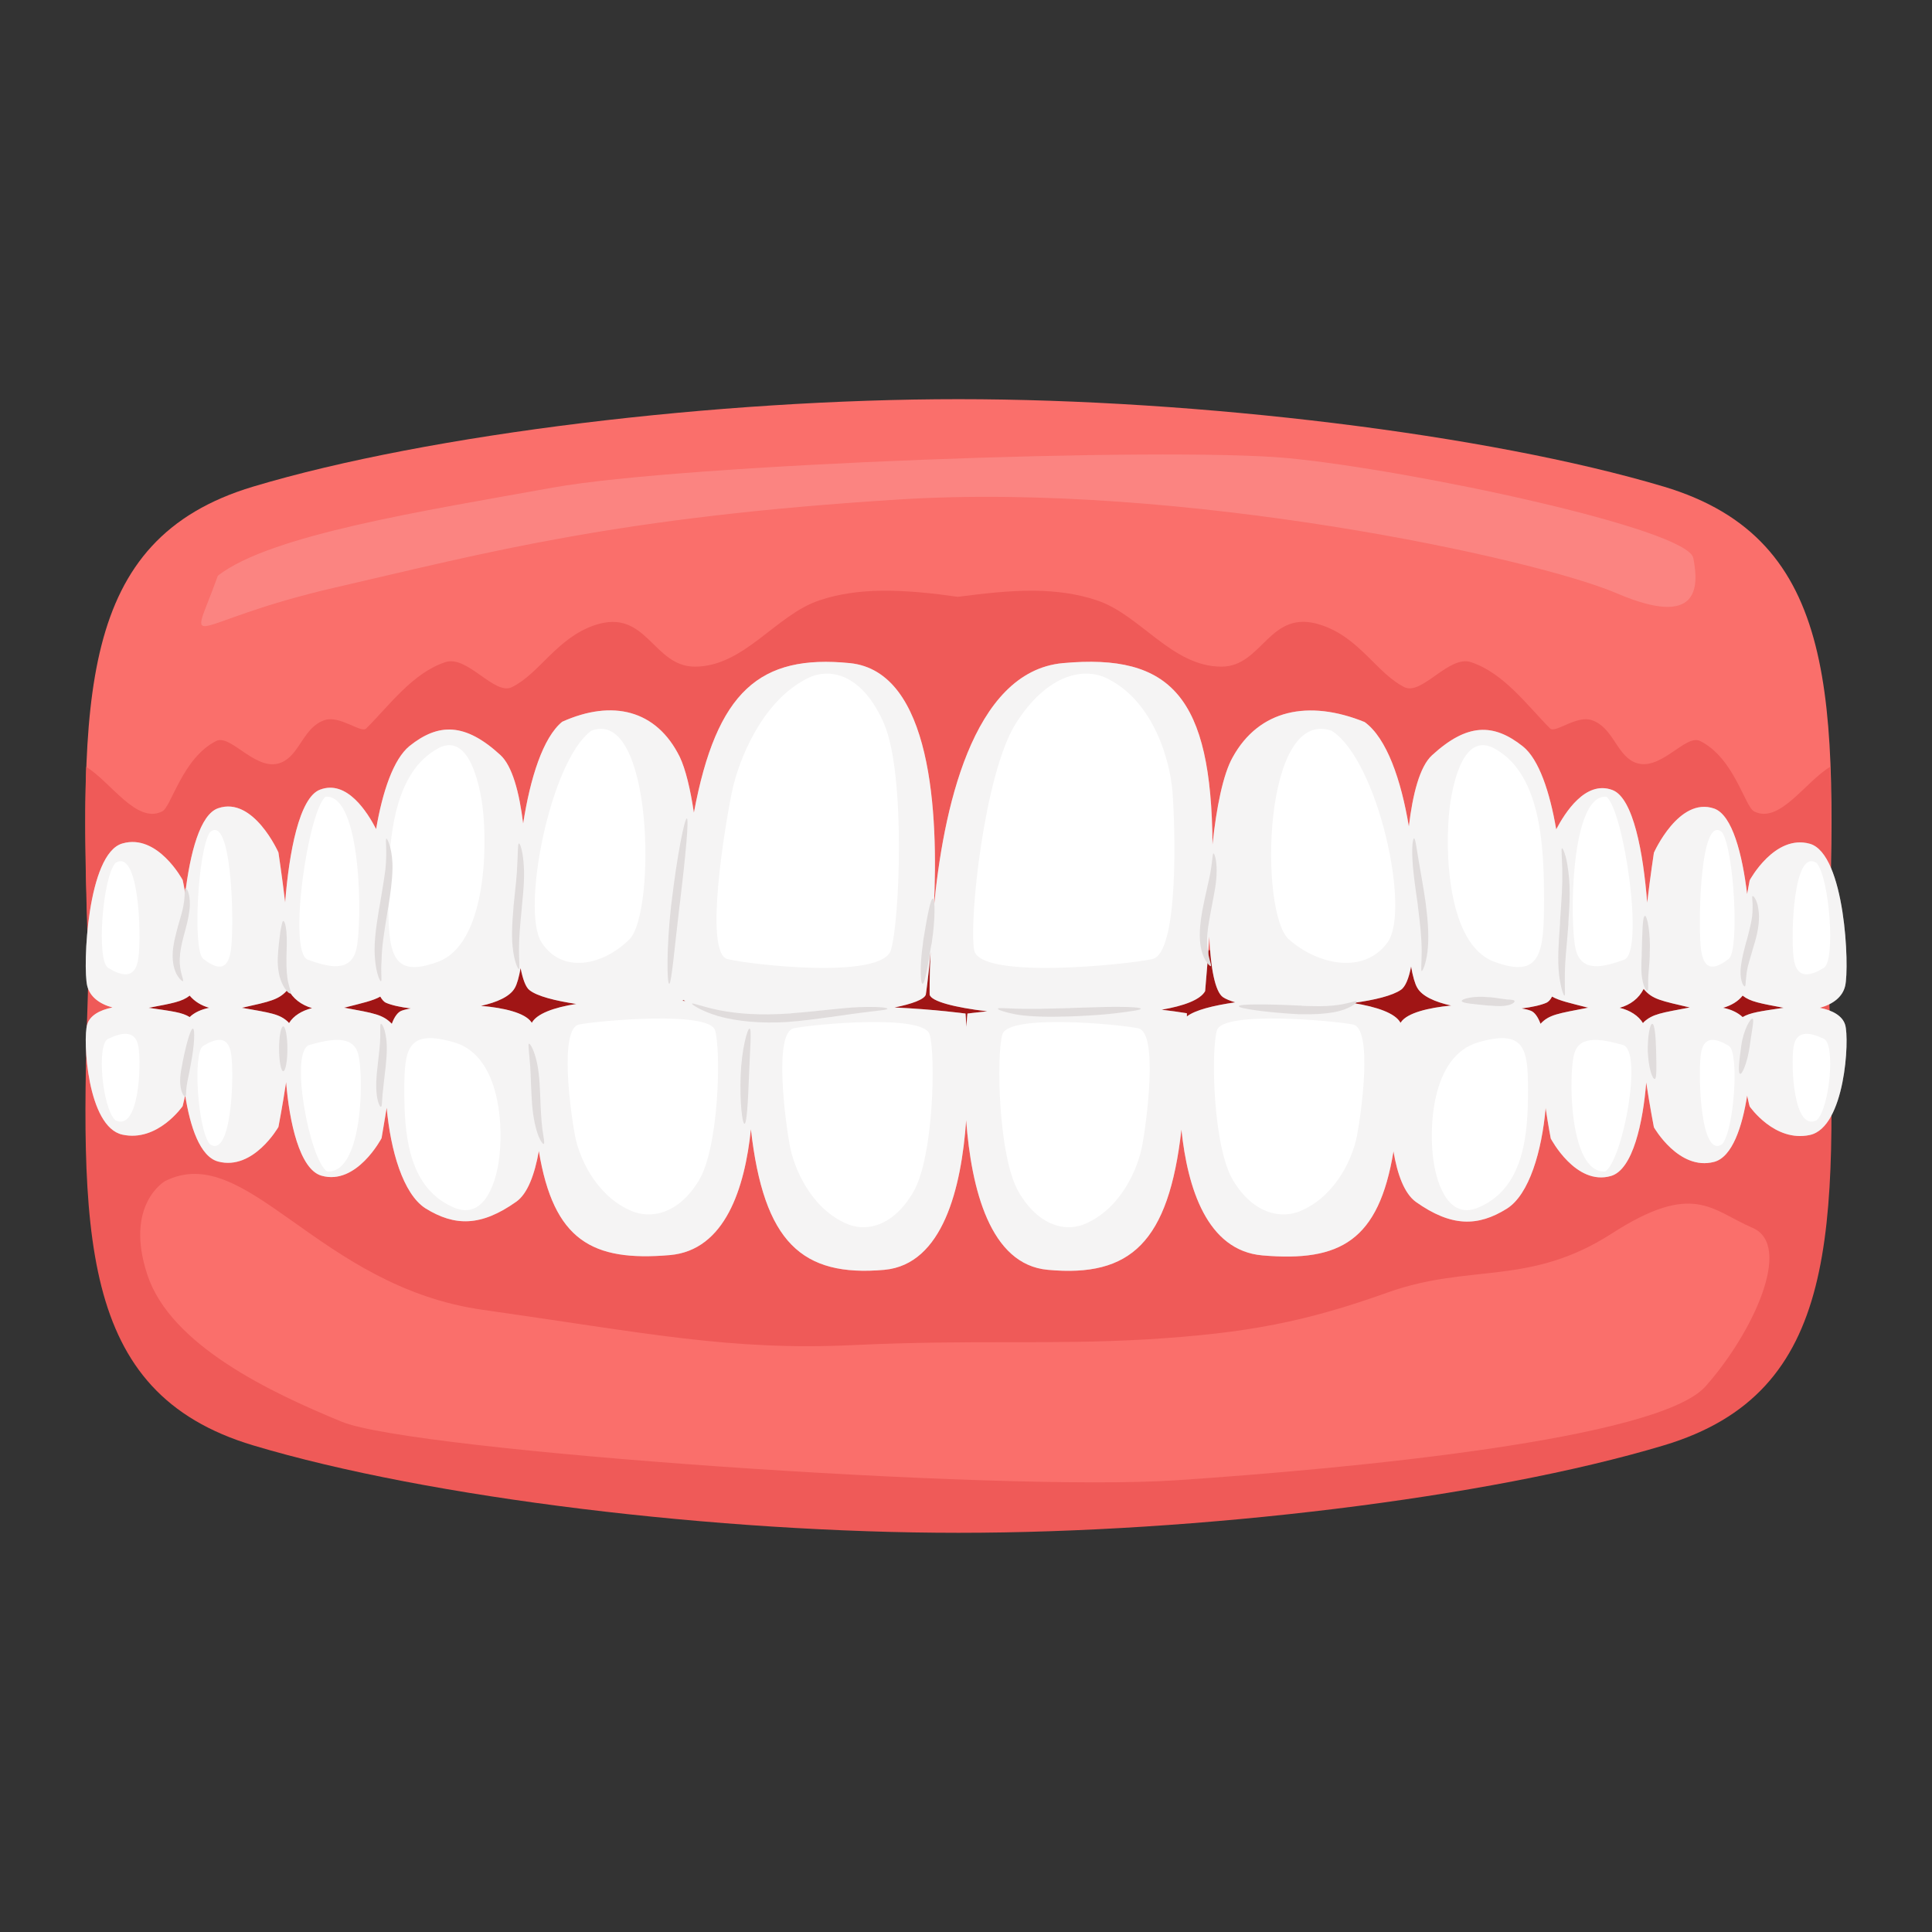 <?xml version="1.0" encoding="utf-8"?>
<!-- Generator: Adobe Illustrator 28.0.0, SVG Export Plug-In . SVG Version: 6.00 Build 0)  -->
<svg version="1.1" id="OBJECTS" xmlns="http://www.w3.org/2000/svg" xmlns:xlink="http://www.w3.org/1999/xlink" x="0px" y="0px"
	 width="500px" height="500px" viewBox="0 0 500 500" enable-background="new 0 0 500 500" xml:space="preserve">
<rect x="0" y="0" width="500" height="500" fill="#333333" stroke="none"/>
<g id="g446" transform="matrix(0.829,0,0,0.829,144.759,40.385)">
	<path id="path392" fill="#EF5A58" d="M124.6,429.8c-74.7,0-165.2-10.8-220.2-27.3c-55.1-16.5-54-66.6-51.4-146.9h271.6h271.6
		c2.6,80.3,3.7,130.4-51.4,146.9C289.8,419,199.3,429.8,124.6,429.8L124.6,429.8z"/>
	<path id="path393" fill="#FA6F6B" d="M124.6,75.9c-74.7,0-165.2,10.8-220.2,27.3c-55.1,16.5-54,66.6-51.4,146.9h271.6h271.6
		c2.6-80.3,3.7-130.4-51.4-146.9C289.8,86.8,199.3,75.9,124.6,75.9L124.6,75.9z"/>
	<path id="path394" fill="#EF5A58" d="M100.5,135.7c-6.6,0.1-13.1,0.9-19.3,3c-13.6,4.5-23.5,20.7-38.9,20.7
		c-13.1,0-15-18.3-31.1-13c-12,4-17.3,15.1-26,19.4c-5.5,2.7-13.9-10.1-20.8-7.8c-10.3,3.4-17.6,13.7-24.7,20.7
		c-1.6,1.6-8.2-4.2-13-2.6c-6.5,2.2-7.6,10.3-13,13c-7.9,4-16.1-8.8-20.8-6.5c-10.6,5.3-14,20.6-16.9,22c-8,4-16-9.2-23.7-13.9
		c-0.7,17.4-0.1,37.2,0.6,59.2h271.6h271.6c0.7-22.1,1.3-41.8,0.6-59.2c-7.8,4.7-15.8,17.9-23.7,13.9c-2.9-1.4-6.2-16.7-16.9-22
		c-4.7-2.3-12.8,10.4-20.8,6.5c-5.4-2.7-6.5-10.8-13-13c-4.8-1.6-11.4,4.2-13,2.6c-7-7-14.4-17.3-24.7-20.7
		c-6.9-2.3-15.3,10.5-20.8,7.8c-8.6-4.3-14-15.5-26-19.4c-16.2-5.4-18.1,13-31.1,13c-15.5,0-25.3-16.2-38.9-20.7
		c-6.2-2.1-12.7-2.9-19.3-3c-8.1-0.1-16.2,0.9-24.1,1.9C116.7,136.5,108.5,135.6,100.5,135.7L100.5,135.7z"/>
	<path id="path395" fill="#A01515" d="M-136.2,263.3c0,0,4.7-8.1,11.3-10.1c6.6-2,189.8-31,233.6-10.8c20.7,3.4,24,8.1,24.4,12.8
		c0.5,4.7-0.5,16.2-0.5,16.2S-113.7,283.5-136.2,263.3L-136.2,263.3z"/>
	<path id="path420" fill="#A01515" d="M390.2,267c0,0-4.6-5.5-11-6.9c-6.4-1.4-185.3-21.1-228-7.3c-20.2,2.3-23.4,5.5-23.9,8.7
		c-0.5,3.2,0.5,11,0.5,11S368.2,280.8,390.2,267L390.2,267z"/>
	<path id="path445" fill="#FA6F6B" d="M-123.1,320c0,0-12.8,7.3-5.5,29.3c7.3,22,38.5,36.7,60.6,45.8c22,9.2,205.5,22,260.6,18.3
		c55.1-3.7,150.5-12.8,165.2-29.3c14.7-16.5,27.5-44,14.7-49.5c-12.8-5.5-18.4-14.7-44,1.8c-25.7,16.5-44,9.2-69.7,18.3
		c-25.7,9.2-44,12.8-75.2,14.7c-31.2,1.8-53.2,0-91.8,1.8c-38.5,1.8-64.2-3.7-115.6-11C-75.4,353-97.5,307.2-123.1,320L-123.1,320z"
		/>
	<path id="path446" opacity="0.15" fill="#FFFFFF" d="M-106.6,131c16.5-12.8,64.2-20.2,104.6-27.5s190.9-12.8,229.4-9.2
		c38.5,3.7,124.8,22,126.6,31.2c1.8,9.2,1.8,22-23.9,11c-25.7-11-135.8-34.8-223.9-29.3s-128.5,16.5-176.2,27.5
		C-117.7,145.7-115.8,156.7-106.6,131z"/>
	<g>
		<path fill="#FFFFFF" d="M393.5,265.9c4.1-1.1,7.1-3.4,7.9-6.8c1.4-5.9,0-41.2-11-44.4c-11-3.1-18.8,11.4-18.8,11.4v0
			c0,0-0.3,1.7-0.8,4.3c-1.5-12.4-4.6-24.7-10.3-26.7c-11-3.8-18.8,13.8-18.8,13.8s-1.1,7.2-2.1,15.6c-1.2-15.4-4.3-32.8-10.9-35.2
			c-8.4-3.1-14.8,7.2-17.5,12.3c-2-11.7-5.4-21.9-10.4-25.9h0c-9.2-7.3-17.4-7.3-28.4,2.8c-3.8,3.5-6,12.1-7.2,22.2
			c-2.4-14.5-6.9-27.6-13.8-32.6c-17.5-7.1-33-3.9-41.2,11c-3,5.3-5.1,15.8-6.3,27.3c-0.3-46.1-12.9-59.8-46.7-56.7
			c-28.5,2.6-37.5,46.7-40.3,76.5c1.5-29.8-0.7-73.9-26.2-76.5c-28.1-2.8-41.6,8.7-48.7,46.7c-1.1-7.4-2.6-13.6-4.4-17.4
			c-7.3-14.8-21.1-18-36.7-11h0c-6,4.9-10,17.6-12.2,31.8c-1.2-9.8-3.4-18-7.1-21.4c-11-10.1-19.3-10.1-28.4-2.8h0
			c-5,4.1-8.4,14.2-10.4,25.9c-2.7-5.2-9.1-15.5-17.5-12.3c-6.5,2.4-9.7,19.8-10.9,35.2c-1-8.4-2.1-15.6-2.1-15.6
			s-7.8-17.6-18.8-13.8c-5.7,1.9-8.8,14.2-10.3,26.7c-0.4-2.6-0.8-4.3-0.8-4.3v0c0,0-7.8-14.6-18.8-11.4c-11,3.1-12.4,38.5-11,44.4
			c0.8,3.4,3.8,5.7,7.9,6.8c-4.1,0.8-7.1,2.6-7.9,5.3c-1.4,4.6,0,32,11,34.4c11,2.4,18.8-8.9,18.8-8.9s0.3-1.3,0.8-3.4
			c1.5,9.7,4.6,19.2,10.3,20.7c11,2.9,18.8-10.8,18.8-10.8s1.3-6.7,2.4-14c1,12.4,4.2,27.2,11,29.2c11,3.2,18.8-11.7,18.8-11.7
			s0.7-4.1,1.6-9.5c1.2,13.3,5.1,26.9,12.1,31.4h0c9.2,5.7,17.4,5.7,28.4-2.1c3.5-2.5,5.7-8.5,7-15.8c4.6,27.9,16.6,34.6,40.9,32.5
			c17.3-1.5,23.4-21,25.3-39.3c4,35.3,15.9,46.2,41.7,43.9c18.2-1.7,24-25.5,25.5-46.7c1.6,21.3,7.4,45.1,25.5,46.7
			c25.8,2.4,37.7-8.5,41.7-43.8c1.9,18.3,8,37.8,25.3,39.3c24.3,2.1,36.3-4.6,40.9-32.5c1.2,7.2,3.4,13.2,7,15.8
			c11,7.8,19.3,7.8,28.4,2.1l0,0c7-4.4,10.9-18,12.1-31.4c0.8,5.4,1.6,9.5,1.6,9.5s7.8,14.9,18.8,11.7c6.9-2,10-16.9,11-29.2
			c1.1,7.3,2.4,14,2.4,14s7.8,13.7,18.8,10.8c5.7-1.5,8.8-11.1,10.3-20.7c0.4,2,0.8,3.4,0.8,3.4s7.8,11.3,18.8,8.9
			c11-2.4,12.4-29.9,11-34.4C400.6,268.5,397.6,266.7,393.5,265.9z M38.8,263.5c0.2,0.1,0.3,0.2,0.5,0.3c-0.3,0-0.7-0.1-1-0.1
			C38.5,263.7,38.7,263.6,38.8,263.5z M-115.4,268.8c-2.4-1.5-5.4-1.8-12.8-2.9c7.4-1.4,10.4-1.9,12.8-3.8c1.5,1.8,3.6,3.1,6.1,3.8
			C-111.8,266.4-114,267.4-115.4,268.8z M-84.4,270.7c-0.1-0.1-0.1-0.2-0.2-0.3c-2.7-2.6-5.5-2.9-14.5-4.5c8.9-2,11.7-2.5,14.4-5.8
			c1.5,2.9,4.1,4.9,7.5,5.9C-80.4,266.8-83,268.4-84.4,270.7z M-52.3,270.9C-52.3,270.9-52.3,270.9-52.3,270.9
			c-2.8-2.9-5.5-3.3-14.7-5c-0.1,0-0.2,0-0.3,0c5.9-1.5,9.1-2.2,11.4-3.5c0.5,0.9,1.1,1.6,1.7,1.9c1.8,0.8,4.6,1.4,7.8,1.8
			c-1,0.2-2,0.4-2.8,0.7C-50.4,267.2-51.5,268.7-52.3,270.9z M-8.6,270.6c-0.1-0.1-0.1-0.2-0.2-0.3c-2-2.8-8.4-4.4-15.7-5
			c5-1.1,9.1-2.9,10.6-5.6c0.7-1.2,1.3-3.4,1.8-6.2c0.7,3.5,1.6,6,2.8,6.9c2.4,1.9,8,3.3,14.6,4.3C-1.8,265.8-7.1,267.8-8.6,270.6z
			 M56.9,267.8c0.4,0,0.8,0.1,1.2,0.1c0,0.2,0,0.4,0,0.7C57.8,268.3,57.3,268.1,56.9,267.8z M104.6,265.8c5.5-1.1,9.3-2.5,9.8-4
			c0,0,0.8-5.2,1.5-13.3c-0.4,8.1-0.3,13.3-0.3,13.3c0.5,2.1,7.8,4,18,5.2c-3.9,0.4-6.2,0.7-6.2,0.7s-0.2,1.6-0.3,4.2
			c-0.2-2.6-0.3-4.2-0.3-4.2S117.5,266.4,104.6,265.8z M195.9,268.6c0-0.3,0-0.6,0-1c-2.6-0.4-5.2-0.8-7.9-1.1
			c7-1.2,12.1-3.1,13.6-5.8c0.5-6,1-11.6,1.3-17c0.4,9.7,1.8,17.2,4.3,18.9c0.9,0.6,2.2,1.1,3.8,1.6
			C204.1,265.2,198.5,266.6,195.9,268.6z M262.8,270.3c-0.1,0.1-0.1,0.2-0.2,0.3c-1.6-3-7.3-5-14.9-6.2c6.8-0.9,12.4-2.3,15-4.1
			c1.4-0.9,2.5-3.6,3.2-7.3c0.5,3,1.2,5.4,1.9,6.6c1.5,2.7,5.6,4.5,10.6,5.6C271.2,265.9,264.8,267.5,262.8,270.3z M306.3,270.9
			C306.3,270.9,306.3,270.9,306.3,270.9c-0.8-2.2-1.9-3.7-3.1-4.1c-0.8-0.3-1.7-0.5-2.8-0.7c3.2-0.4,6-1,7.8-1.8
			c0.6-0.3,1.2-0.9,1.7-1.9c2.3,1.3,5.5,2,11.4,3.5c-0.1,0-0.2,0-0.3,0C311.8,267.7,309,268,306.3,270.9z M338.5,270.4
			c-0.1,0.1-0.1,0.2-0.2,0.3c-1.4-2.3-4-4-7.3-4.8c3.3-0.9,6-2.9,7.5-5.9c2.7,3.3,5.5,3.7,14.4,5.8
			C344,267.5,341.3,267.8,338.5,270.4z M369.4,268.8c-1.5-1.4-3.6-2.4-6.1-2.9c2.5-0.7,4.7-2,6.1-3.8c2.4,1.9,5.4,2.4,12.8,3.8
			C374.8,267,371.8,267.4,369.4,268.8z"/>
		<path opacity="0.32" fill="#E0DCDC" d="M393.5,265.9c4.1-1.1,7.1-3.4,7.9-6.8c1.4-5.9,0-41.2-11-44.4c-11-3.1-18.8,11.4-18.8,11.4
			v0c0,0-0.3,1.7-0.8,4.3c-1.5-12.4-4.6-24.7-10.3-26.7c-11-3.8-18.8,13.8-18.8,13.8s-1.1,7.2-2.1,15.6
			c-1.2-15.4-4.3-32.8-10.9-35.2c-8.4-3.1-14.8,7.2-17.5,12.3c-2-11.7-5.4-21.9-10.4-25.9h0c-9.2-7.3-17.4-7.3-28.4,2.8
			c-3.8,3.5-6,12.1-7.2,22.2c-2.4-14.5-6.9-27.6-13.8-32.6c-17.5-7.1-33-3.9-41.2,11c-3,5.3-5.1,15.8-6.3,27.3
			c-0.3-46.1-12.9-59.8-46.7-56.7c-28.5,2.6-37.5,46.7-40.3,76.5c1.5-29.8-0.7-73.9-26.2-76.5c-28.1-2.8-41.6,8.7-48.7,46.7
			c-1.1-7.4-2.6-13.6-4.4-17.4c-7.3-14.8-21.1-18-36.7-11h0c-6,4.9-10,17.6-12.2,31.8c-1.2-9.8-3.4-18-7.1-21.4
			c-11-10.1-19.3-10.1-28.4-2.8h0c-5,4.1-8.4,14.2-10.4,25.9c-2.7-5.2-9.1-15.5-17.5-12.3c-6.5,2.4-9.7,19.8-10.9,35.2
			c-1-8.4-2.1-15.6-2.1-15.6s-7.8-17.6-18.8-13.8c-5.7,1.9-8.8,14.2-10.3,26.7c-0.4-2.6-0.8-4.3-0.8-4.3v0c0,0-7.8-14.6-18.8-11.4
			c-11,3.1-12.4,38.5-11,44.4c0.8,3.4,3.8,5.7,7.9,6.8c-4.1,0.8-7.1,2.6-7.9,5.3c-1.4,4.6,0,32,11,34.4c11,2.4,18.8-8.9,18.8-8.9
			s0.3-1.3,0.8-3.4c1.5,9.7,4.6,19.2,10.3,20.7c11,2.9,18.8-10.8,18.8-10.8s1.3-6.7,2.4-14c1,12.4,4.2,27.2,11,29.2
			c11,3.2,18.8-11.7,18.8-11.7s0.7-4.1,1.6-9.5c1.2,13.3,5.1,26.9,12.1,31.4h0c9.2,5.7,17.4,5.7,28.4-2.1c3.5-2.5,5.7-8.5,7-15.8
			c4.6,27.9,16.6,34.6,40.9,32.5c17.3-1.5,23.4-21,25.3-39.3c4,35.3,15.9,46.2,41.7,43.9c18.2-1.7,24-25.5,25.5-46.7
			c1.6,21.3,7.4,45.1,25.5,46.7c25.8,2.4,37.7-8.5,41.7-43.8c1.9,18.3,8,37.8,25.3,39.3c24.3,2.1,36.3-4.6,40.9-32.5
			c1.2,7.2,3.4,13.2,7,15.8c11,7.8,19.3,7.8,28.4,2.1l0,0c7-4.4,10.9-18,12.1-31.4c0.8,5.4,1.6,9.5,1.6,9.5s7.8,14.9,18.8,11.7
			c6.9-2,10-16.9,11-29.2c1.1,7.3,2.4,14,2.4,14s7.8,13.7,18.8,10.8c5.7-1.5,8.8-11.1,10.3-20.7c0.4,2,0.8,3.4,0.8,3.4
			s7.8,11.3,18.8,8.9c11-2.4,12.4-29.9,11-34.4C400.6,268.5,397.6,266.7,393.5,265.9z M38.8,263.5c0.2,0.1,0.3,0.2,0.5,0.3
			c-0.3,0-0.7-0.1-1-0.1C38.5,263.7,38.7,263.6,38.8,263.5z M-115.4,268.8c-2.4-1.5-5.4-1.8-12.8-2.9c7.4-1.4,10.4-1.9,12.8-3.8
			c1.5,1.8,3.6,3.1,6.1,3.8C-111.8,266.4-114,267.4-115.4,268.8z M-84.4,270.7c-0.1-0.1-0.1-0.2-0.2-0.3c-2.7-2.6-5.5-2.9-14.5-4.5
			c8.9-2,11.7-2.5,14.4-5.8c1.5,2.9,4.1,4.9,7.5,5.9C-80.4,266.8-83,268.4-84.4,270.7z M-52.3,270.9
			C-52.3,270.9-52.3,270.9-52.3,270.9c-2.8-2.9-5.5-3.3-14.7-5c-0.1,0-0.2,0-0.3,0c5.9-1.5,9.1-2.2,11.4-3.5
			c0.5,0.9,1.1,1.6,1.7,1.9c1.8,0.8,4.6,1.4,7.8,1.8c-1,0.2-2,0.4-2.8,0.7C-50.4,267.2-51.5,268.7-52.3,270.9z M-8.6,270.6
			c-0.1-0.1-0.1-0.2-0.2-0.3c-2-2.8-8.4-4.4-15.7-5c5-1.1,9.1-2.9,10.6-5.6c0.7-1.2,1.3-3.4,1.8-6.2c0.7,3.5,1.6,6,2.8,6.9
			c2.4,1.9,8,3.3,14.6,4.3C-1.8,265.8-7.1,267.8-8.6,270.6z M56.9,267.8c0.4,0,0.8,0.1,1.2,0.1c0,0.2,0,0.4,0,0.7
			C57.8,268.3,57.3,268.1,56.9,267.8z M104.6,265.8c5.5-1.1,9.3-2.5,9.8-4c0,0,0.8-5.2,1.5-13.3c-0.4,8.1-0.3,13.3-0.3,13.3
			c0.5,2.1,7.8,4,18,5.2c-3.9,0.4-6.2,0.7-6.2,0.7s-0.2,1.6-0.3,4.2c-0.2-2.6-0.3-4.2-0.3-4.2S117.5,266.4,104.6,265.8z
			 M195.9,268.6c0-0.3,0-0.6,0-1c-2.6-0.4-5.2-0.8-7.9-1.1c7-1.2,12.1-3.1,13.6-5.8c0.5-6,1-11.6,1.3-17c0.4,9.7,1.8,17.2,4.3,18.9
			c0.9,0.6,2.2,1.1,3.8,1.6C204.1,265.2,198.5,266.6,195.9,268.6z M262.8,270.3c-0.1,0.1-0.1,0.2-0.2,0.3c-1.6-3-7.3-5-14.9-6.2
			c6.8-0.9,12.4-2.3,15-4.1c1.4-0.9,2.5-3.6,3.2-7.3c0.5,3,1.2,5.4,1.9,6.6c1.5,2.7,5.6,4.5,10.6,5.6
			C271.2,265.9,264.8,267.5,262.8,270.3z M306.3,270.9C306.3,270.9,306.3,270.9,306.3,270.9c-0.8-2.2-1.9-3.7-3.1-4.1
			c-0.8-0.3-1.7-0.5-2.8-0.7c3.2-0.4,6-1,7.8-1.8c0.6-0.3,1.2-0.9,1.7-1.9c2.3,1.3,5.5,2,11.4,3.5c-0.1,0-0.2,0-0.3,0
			C311.8,267.7,309,268,306.3,270.9z M338.5,270.4c-0.1,0.1-0.1,0.2-0.2,0.3c-1.4-2.3-4-4-7.3-4.8c3.3-0.9,6-2.9,7.5-5.9
			c2.7,3.3,5.5,3.7,14.4,5.8C344,267.5,341.3,267.8,338.5,270.4z M369.4,268.8c-1.5-1.4-3.6-2.4-6.1-2.9c2.5-0.7,4.7-2,6.1-3.8
			c2.4,1.9,5.4,2.4,12.8,3.8C374.8,267,371.8,267.4,369.4,268.8z"/>
		<path id="path399" fill="#FFFFFF" d="M76.4,163.6c-13.3,7.3-20.4,24.8-22.5,34.8c-2.1,10.1-8.9,50.4-1.4,52.3
			c7.5,1.8,48.2,6.4,51-2.8c2.8-9.2,4.6-55-2.1-70.6C94.7,161.7,84.2,159,76.4,163.6L76.4,163.6z"/>
		<path id="path400" fill="#FFFFFF" d="M10,179.4c-12.8,9.2-22,55.9-15.6,66c6.4,10.1,19.3,7.3,27.5-0.9
			C30.2,236.2,29.3,172,10,179.4z"/>
		<path id="path402" fill="#FFFFFF" d="M-38.7,185.4c-13.8,8.3-14.7,30.3-14.7,46.8s0.9,24.8,15.6,19.3
			c14.7-5.5,15.5-35.1,13.8-48.6C-25.1,194.9-28.7,179-38.7,185.4L-38.7,185.4z"/>
		<path id="path403" fill="#FFFFFF" d="M-73,200c-5.5,4.6-11.9,48.6-5.5,50.9c6.4,2.3,13.3,4.1,15.1-3.2
			C-61.5,240.4-61.5,199.1-73,200L-73,200z"/>
		<path id="path405" fill="#FFFFFF" d="M-109.1,211.1c-3.8,5.8-5.4,36.9-2.1,39.5c3.4,2.6,8,5.2,8.8-3.9
			C-101.5,237.6-102.4,205.2-109.1,211.1z"/>
		<path id="path407" fill="#FFFFFF" d="M-138.6,220.7c-4.1,4.8-5.9,30.5-2.3,32.7s8.6,4.3,9.5-3.2
			C-130.4,242.7-131.3,215.9-138.6,220.7z"/>
		<path id="path410" fill="#FFFFFF" d="M89,333c-10.8-5.1-15.8-17.2-17.1-24.3c-1.3-7-5.1-35.1,1.3-36.4c6.3-1.3,40.5-4.5,42.4,1.9
			c1.9,6.4,1.3,38.3-5.1,49.2C104.2,334.3,95.4,336.2,89,333z"/>
		<path id="path412" fill="#FFFFFF" d="M-33.7,327.9c-13.8-6.4-14.7-23.5-14.7-36.3s0.9-19.2,15.6-14.9
			c14.7,4.3,15.5,27.2,13.8,37.7C-20,320.6-23.6,332.9-33.7,327.9L-33.7,327.9z"/>
		<path id="path413" fill="#FFFFFF" d="M-72.5,317c-5.5-3.6-11.9-37.7-5.5-39.5c6.4-1.8,13.3-3.2,15.1,2.5
			C-61,285.7-61,317.7-72.5,317z"/>
		<path id="path415" fill="#FFFFFF" d="M-109.1,308.5c-3.8-4.5-5.4-28.7-2.1-30.7c3.4-2,8-4,8.8,3
			C-101.5,287.8-102.4,313-109.1,308.5z"/>
		<path id="path417" fill="#FFFFFF" d="M-138.6,301c-4.1-3.7-5.9-23.7-2.3-25.4c3.6-1.7,8.6-3.3,9.5,2.5
			C-130.4,283.9-131.3,304.7-138.6,301L-138.6,301z"/>
		<path id="path419" fill="#FFFFFF" d="M22,329.1c-10.8-4.9-15.8-16.5-17.1-23.2c-1.3-6.7-5.1-33.6,1.3-34.8
			c6.3-1.2,40.5-4.3,42.4,1.8c1.9,6.1,1.3,36.6-5.1,47C37.2,330.3,28.4,332.1,22,329.1L22,329.1z"/>
		<path id="path424" fill="#FFFFFF" d="M172,163.6c13.5,7.3,18.6,24.8,19.4,34.8s2.2,50.4-6.3,52.3c-8.5,1.8-53.9,6.4-55.6-2.8
			c-1.7-9.2,3.2-55,12.9-70.6C152.2,161.7,164.1,159,172,163.6L172,163.6z"/>
		<path id="path425" fill="#FFFFFF" d="M241.1,179.4c14.4,9.2,24.7,55.9,17.5,66c-7.2,10.1-21.6,7.3-30.9-0.9
			C218.5,236.2,219.5,172,241.1,179.4z"/>
		<path id="path427" fill="#FFFFFF" d="M292.7,185.4c13.8,8.3,14.7,30.3,14.7,46.8s-0.9,24.8-15.6,19.3
			c-14.7-5.5-15.5-35.1-13.8-48.6C279.1,194.9,282.6,179,292.7,185.4L292.7,185.4z"/>
		<path id="path428" fill="#FFFFFF" d="M326.9,200c5.5,4.6,11.9,48.6,5.5,50.9c-6.4,2.3-13.3,4.1-15.1-3.2
			C315.4,240.4,315.4,199.1,326.9,200L326.9,200z"/>
		<path id="path430" fill="#FFFFFF" d="M363,211.1c3.8,5.8,5.4,36.9,2.1,39.5c-3.4,2.6-8,5.2-8.8-3.9
			C355.5,237.6,356.3,205.2,363,211.1z"/>
		<path id="path432" fill="#FFFFFF" d="M392.5,220.7c4.1,4.8,5.9,30.5,2.3,32.7s-8.6,4.3-9.5-3.2
			C384.4,242.7,385.3,215.9,392.5,220.7z"/>
		<path id="path435" fill="#FFFFFF" d="M164.9,333c10.8-5.1,15.8-17.2,17.1-24.3c1.3-7,5.1-35.1-1.3-36.4
			c-6.3-1.3-40.5-4.5-42.4,1.9c-1.9,6.4-1.3,38.3,5.1,49.2C149.7,334.3,158.6,336.2,164.9,333z"/>
		<path id="path437" fill="#FFFFFF" d="M287.7,327.9c13.8-6.4,14.7-23.5,14.7-36.3s-0.9-19.2-15.6-14.9
			c-14.7,4.3-15.5,27.2-13.8,37.7C274,320.6,277.6,332.9,287.7,327.9L287.7,327.9z"/>
		<path id="path438" fill="#FFFFFF" d="M326.5,317c5.5-3.6,11.9-37.7,5.5-39.5c-6.4-1.8-13.3-3.2-15.1,2.5
			C315,285.7,315,317.7,326.5,317z"/>
		<path id="path440" fill="#FFFFFF" d="M363,308.5c3.8-4.5,5.4-28.7,2.1-30.7c-3.4-2-8-4-8.8,3C355.5,287.8,356.3,313,363,308.5z"/>
		<path id="path442" fill="#FFFFFF" d="M392.5,301c4.1-3.7,5.9-23.7,2.3-25.4c-3.6-1.7-8.6-3.3-9.5,2.5
			C384.4,283.9,385.3,304.7,392.5,301L392.5,301z"/>
		<path id="path444" fill="#FFFFFF" d="M231.9,329.1c10.8-4.9,15.8-16.5,17.1-23.2c1.3-6.7,5.1-33.6-1.3-34.8
			c-6.3-1.2-40.5-4.3-42.4,1.8c-1.9,6.1-1.3,36.6,5.1,47C216.7,330.3,225.6,332.1,231.9,329.1L231.9,329.1z"/>
		<path id="path1093" fill="#E0DCDC" d="M116.6,231.8c0.7,0,0.8,6.2-0.3,13.5c0,0.3-0.1,0.7-0.2,1l0,0c-1.1,6.9-2,12.1-2.7,12.1
			s-0.9-5.7,0.1-12.5l0,0c0-0.3,0.1-0.7,0.1-1C114.8,237.5,115.9,231.7,116.6,231.8L116.6,231.8z"/>
		<path id="path1094" fill="#E0DCDC" d="M41.4,264.6c0.2-0.3,3.3,1,8.7,2.1c5.8,1.1,12.5,1.6,21.5,1c0.3,0,0.6,0,0.9-0.1
			c8.2-0.6,15.7-1.7,21.1-1.9c5.5-0.2,8.8,0.1,8.8,0.5c0,0.4-3.3,0.6-8.6,1.3c-3.3,0.4-14.7,2.2-21.1,2.7c-0.3,0-0.6,0-1,0.1
			c-9,0.6-16.3-0.2-22.1-1.8C44.3,266.9,41.3,264.9,41.4,264.6L41.4,264.6z"/>
		<path id="path1095" fill="#E0DCDC" d="M136.9,266.2c0.1-0.4,2.6-0.1,6.5,0c5,0.1,8.5,0,15.7-0.2c0.8,0,1.6-0.1,2.5-0.1l0,0
			c4.7-0.1,8.5-0.3,12-0.3l0,0c4.8,0,7.9,0.2,7.9,0.6c0,0.4-3,0.8-7.8,1.4l0,0c-3.2,0.4-7.5,0.7-12,0.9l0,0c-0.8,0-1.6,0.1-2.5,0.1
			c-6.6,0.2-11.5,0.1-15.9-0.5C139.3,267.4,136.8,266.5,136.9,266.2L136.9,266.2z"/>
		<path id="path1096" fill="#E0DCDC" d="M212.1,265.4c0-0.7,8.5-0.7,18.7-0.2c0.4,0,0.8,0,1.3,0.1c3.8,0.1,6.6,0.2,9.4-0.1
			c4.6-0.4,7.2-1.7,7.4-1.3c0.3,0.4-2.2,2.5-7.2,3.4c-2.9,0.5-6.1,0.7-9.8,0.6c-0.4,0-0.9,0-1.3,0
			C220.2,267.3,212,266.1,212.1,265.4z"/>
		<path id="path1097" fill="#E0DCDC" d="M204.2,217.7c0.3,0,1,1.9,1,5.3c0,4-0.8,7.3-1.8,12.7c0,0.2-0.1,0.3-0.1,0.5
			c-0.6,3.4-1.1,6-1.1,8.8c0,4.7,1.6,7.7,1.2,7.9c-0.3,0.2-3-2.3-3.4-7.9c-0.2-2.9,0.1-5.9,0.7-9.3c0-0.2,0.1-0.3,0.1-0.5
			c0.9-4.9,2.1-9.2,2.6-12.4C203.9,219.7,203.9,217.7,204.2,217.7L204.2,217.7z"/>
		<path id="path1098" fill="#E0DCDC" d="M266.8,213c0.4,0,0.7,2.3,1.3,6c0.6,3.7,1.6,8.8,2.4,14.5c0,0,0,0.2,0,0.2
			c0.8,6.1,1,10.7,0.5,14.8c-0.5,3.8-1.5,6-1.8,5.9c-0.3-0.1,0-2.4,0-6c0-4.3-0.4-8.1-1.2-14.4c0,0,0-0.2,0-0.2
			c-0.9-6.3-1.5-10.2-1.7-14.7C266.1,215.4,266.5,213,266.8,213L266.8,213z"/>
		<path id="path1099" fill="#E0DCDC" d="M281.7,263.8c-0.1-0.7,3.8-1.7,8.4-1.2c0.1,0,0.3,0,0.4,0c2.2,0.2,4.1,0.6,5.4,0.7
			c1.3,0.1,2.2,0.1,2.3,0.5c0.1,0.3-0.6,1-2.1,1.3c-1.7,0.4-3.4,0.3-5.7,0.1c-0.1,0-0.3,0-0.4,0
			C285.2,264.7,281.9,264.5,281.7,263.8L281.7,263.8z"/>
		<path id="path1100" fill="#E0DCDC" d="M313,216.1c0.3-0.1,1.4,2.4,1.9,6.6c0.7,4.7,0.6,9.7,0.1,16.5c0,0,0,0.6,0,0.6
			c-0.6,8.3-1,9.9-1.1,15.8c-0.1,4,0.2,6.5-0.1,6.5c-0.3,0.1-1.2-2.4-1.7-6.5c-0.5-4.7-0.2-9.2,0.3-16.1c0,0,0-0.6,0-0.6
			c0.5-7.4,0.8-11.1,0.7-16.2C313,218.8,312.7,216.2,313,216.1L313,216.1z"/>
		<path id="path1101" fill="#E0DCDC" d="M338.9,237.2c0.7-0.1,1.8,5.3,1.5,11.8c0,0.2,0,0.5,0,0.7l0,0c-0.1,3.1-0.5,5.8-0.5,7.7
			c0,1.9,0.1,3.1-0.2,3.2c-0.3,0.1-1.1-1-1.5-3c-0.5-2.3-0.5-4.7-0.3-8l0,0c0-0.2,0-0.5,0-0.7C338.1,242.4,338.1,237.4,338.9,237.2
			L338.9,237.2z"/>
		<path id="path1102" fill="#E0DCDC" d="M372.5,231c0.3-0.1,1.4,1.2,1.8,4c0.5,2.9,0.1,6.3-1.1,10.5c-0.1,0.2-0.1,0.4-0.2,0.6
			c-0.7,2.6-1.5,5-2,7c-0.8,3.6-0.5,6-0.9,6.1c-0.5,0.2-1.8-2.3-1.2-6.5c0.3-2.4,0.9-4.6,1.6-7.3c0.1-0.2,0.1-0.4,0.2-0.6
			c1.1-4.3,1.8-6.8,1.8-9.7C372.6,232.7,372.2,231.1,372.5,231L372.5,231z"/>
		<path id="path1103" fill="#E0DCDC" d="M341.2,270.9c0.7,0,1.1,3.9,1.2,8.6c0.1,4.6,0.2,8.5-0.4,8.6c-0.8,0.2-2-3.6-2.2-8.5
			C339.7,274.7,340.5,270.8,341.2,270.9z"/>
		<path id="path1104" fill="#E0DCDC" d="M372.5,269.3c0.6,0.3-0.3,3.9-0.9,8.7c-0.7,4.8-2.3,8.8-3,8.5c-0.7-0.2-0.3-4,0.4-8.9
			C369.7,272.7,371.9,269,372.5,269.3z"/>
		<path id="path1105" fill="#E0DCDC" d="M39.8,206.8c0.7,0.1-0.4,11.7-2.1,25.9c0,0-0.2,1.4-0.2,1.5l0,0
			c-1.6,13.5-2.5,24.2-3.2,24.2c-0.7,0-0.9-11,0.6-24.5l0,0c0.1-0.5,0.1-1,0.2-1.5C36.8,218.1,39.1,206.7,39.8,206.8L39.8,206.8z"/>
		<path id="path1106" fill="#E0DCDC" d="M-12.6,214.6c0.3-0.1,1.1,2.1,1.4,5.7c0.4,4,0.1,8.2-0.5,14c0,0,0,0.2,0,0.2
			c-0.6,6.3-0.9,9.2-0.9,13.6c0,3.4,0.3,5.6,0,5.7c-0.3,0.1-1.3-1.9-1.8-5.5c-0.6-3.9-0.4-8.2,0.1-13.9c0,0,0-0.2,0-0.2
			c0.7-7,1-8.7,1.2-13.7C-12.9,216.8-13,214.6-12.6,214.6L-12.6,214.6z"/>
		<path id="path1107" fill="#E0DCDC" d="M-9.5,277.1c0.3-0.1,1.3,1.4,2.1,4.3c0.9,3.1,1.2,6.6,1.4,11.3c0,0,0,0.1,0,0.1
			c0.2,5.2,0.3,7.4,0.7,11c0.4,2.7,0.8,4.5,0.4,4.6c-0.3,0.1-1.4-1.4-2.2-4.2c-0.9-3.1-1.4-6.6-1.6-11.2c0,0,0-0.1,0-0.1
			c-0.3-5.5-0.2-7.2-0.6-11.1C-9.5,279-9.8,277.3-9.5,277.1L-9.5,277.1z"/>
		<path id="path1108" fill="#E0DCDC" d="M59.4,272.4c0.7,0.1,0.1,6.7-0.2,14.8c-0.3,8.2-0.7,14.9-1.4,14.9s-1.5-6.7-1.2-15
			C56.9,278.9,58.7,272.3,59.4,272.4L59.4,272.4z"/>
		<path id="path1109" fill="#E0DCDC" d="M-55.7,257.6c-0.3,0.1-1.4-2.3-1.8-6.4c-0.5-4.6,0.1-9.4,1.2-16.1c0-0.1,0.2-1,0.2-1
			c0.8-4.9,1.3-7.6,1.8-11.4c0.6-5.8-0.1-9.4,0.3-9.6c0.4-0.1,2.1,3.8,1.9,9.7c-0.1,3.7-0.6,7.2-1.3,11.7c-0.1,0.3-0.1,0.7-0.2,1
			c-1.1,7.1-1.8,10.7-1.9,15.6C-55.8,255-55.3,257.5-55.7,257.6L-55.7,257.6z"/>
		<path id="path1110" fill="#E0DCDC" d="M-86.2,238.8c0.4,0,0.8,1.2,1,3.4c0.2,2.6,0.1,4.7,0,8.2c0,0.1,0,0.2,0,0.2
			c0,3.3,0.1,5.5,0.6,7.6c0.4,1.8,1,3,0.7,3.2c-0.3,0.2-1.4-0.6-2.4-2.6c-1.1-2.1-1.7-4.9-1.6-8.3c0-0.1,0-0.2,0-0.2
			c0.1-2.8,0.6-6.6,0.8-8.2C-86.7,240.1-86.5,238.8-86.2,238.8L-86.2,238.8z"/>
		<path id="path1111" fill="#E0DCDC" d="M-55.7,270.9c0.3-0.1,1.1,1.2,1.5,3.7c0.5,2.6,0.4,5.6,0,9.4c0,0,0,0.1,0,0.1
			c-0.4,3.6-0.8,6.7-1,8.9c-0.2,2.2-0.1,3.7-0.5,3.8c-0.3,0.1-1-1.3-1.3-3.7c-0.3-2.6-0.2-5.5,0.3-9.3c0,0,0-0.1,0-0.1
			c0.5-4.3,0.7-6,0.8-8.9C-55.9,272.4-56,271-55.7,270.9L-55.7,270.9z"/>
		<path id="path1112" fill="#E0DCDC" d="M-86.2,271.7c0.7,0,1.3,3.2,1.3,7c0,3.9-0.6,7-1.3,7s-1.3-3.2-1.3-7
			C-87.5,274.8-86.9,271.7-86.2,271.7z"/>
		<path id="path1113" fill="#E0DCDC" d="M-117.5,257.6c-0.2,0.2-3-1.9-3.2-7.2c-0.1-2.4,0.3-4.8,1-7.5c0-0.1,0.1-0.2,0.1-0.4
			c0.7-2.8,1.5-5.2,2-7.3c0.9-3.9,0.5-6.4,0.9-6.6c0.5-0.2,1.8,2.5,1.2,7c-0.3,2.5-0.9,4.7-1.7,7.6c0,0-0.1,0.4-0.1,0.4
			c-0.7,2.7-1.1,4.7-1.2,6.9C-118.7,254.6-117.1,257.3-117.5,257.6L-117.5,257.6z"/>
		<path id="path1114" fill="#E0DCDC" d="M-114.4,272.4c0.7,0.1,0.5,5.1-0.6,10.8c0.1-0.6-0.2,1.2-0.1,0.6c-0.5,2.8-1.1,5.2-1.3,6.9
			c-0.2,1.7,0,2.8-0.4,2.9c-0.3,0.1-1.1-0.9-1.4-2.8c-0.4-2.1-0.1-4.5,0.5-7.4c0-0.2,0.1-0.4,0.1-0.6
			C-116.4,276.8-115.1,272.4-114.4,272.4L-114.4,272.4z"/>
	</g>
</g>
</svg>
